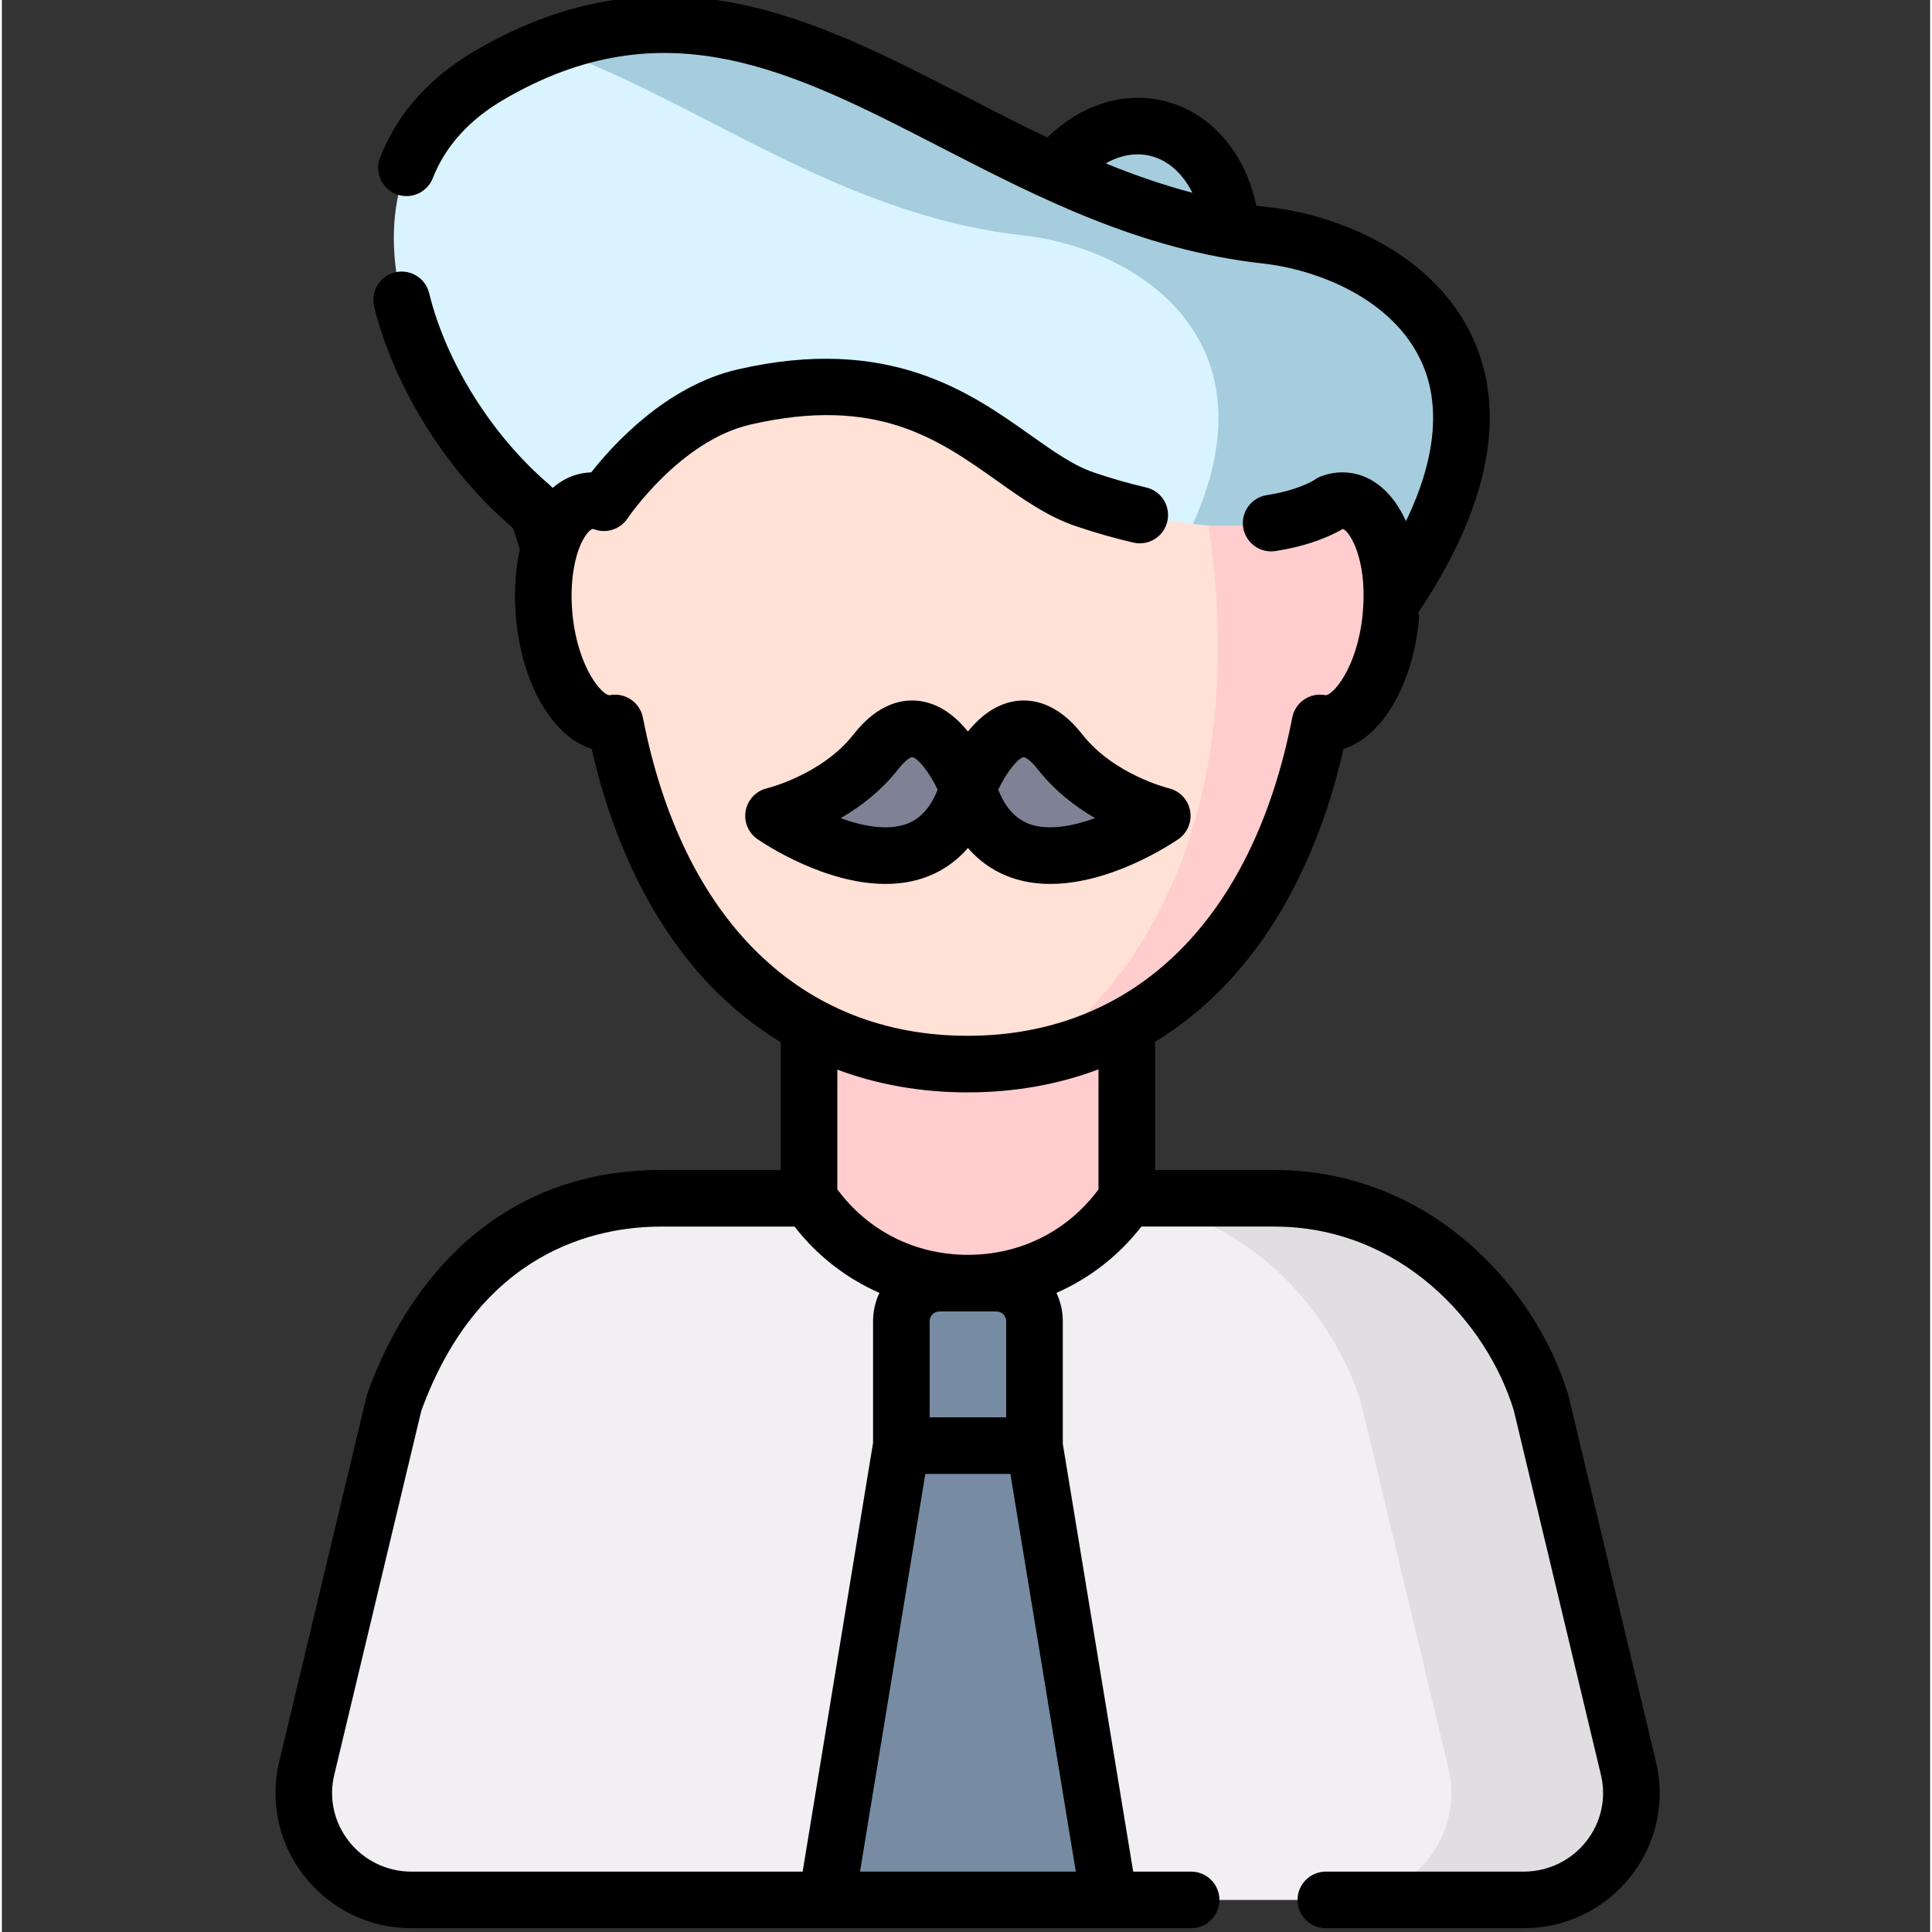 <svg height="511pt" viewBox="-72 1 511 511.997" width="511pt" xmlns="http://www.w3.org/2000/svg"><rect x="-72" y="1" width="511" height="511.997" fill="#333333" stroke="none"/><path d="m252.93 75.156c-4.18 18.973-19.57 31.715-34.383 28.461-14.809-3.254-23.43-21.27-19.25-40.242s19.574-31.715 34.383-28.461c14.812 3.254 23.43 21.27 19.25 40.242zm0 0" fill="#a6cdde"/><path d="m72.992 145.867c-1.598-3.465-1.766-8.145-4.883-10.809-31.477-26.891-57.387-86.891-11.008-114.074 75.391-44.195 124.984 33.41 205.883 42.387 32.508 3.609 77.66 32.469 33.379 96.875zm0 0" fill="#d9f4ff"/><path d="m262.984 63.371c-75.301-8.355-123.484-76.156-190.598-49.852 39.059 13.301 76.785 44.371 126.184 49.852 31.832 3.535 75.766 31.281 36.02 92.898l61.773 3.977c44.281-64.406-.871-93.266-33.379-96.875zm0 0" fill="#a6cdde"/><path d="m226.113 362.773c0 12.871-7.648 23.301-17.086 23.301h-50.039c-9.438 0-17.09-10.43-17.09-23.301v-86.551c0-12.871 7.652-23.301 17.09-23.301h50.039c9.438 0 17.086 10.43 17.086 23.301zm0 0" fill="#ffcdcd"/><path d="m359.051 469.621-23.156-96.867c-7.27-23.93-31.699-54.203-70.801-54.203h-38.965l-.059.09c-20.055 29.906-64.18 29.859-84.172-.09h-39.16c-39.098 0-60.801 26.43-70.797 54.203l-23.156 96.867c-4.258 17.801 9.359 34.879 27.805 34.879h294.656c18.445 0 32.059-17.074 27.805-34.879zm0 0" fill="#f1eff2"/><path d="m359.051 469.621-23.156-96.867c-7.27-23.93-31.699-54.203-70.801-54.203h-38.965l-.059.09c-.094.141-.199.27-.293.406 34.211 3.945 55.68 31.539 62.414 53.707l23.156 96.867c4.258 17.801-9.359 34.879-27.805 34.879h47.699c18.449 0 32.062-17.074 27.809-34.879zm0 0" fill="#e0dee1"/><path d="m284.043 133.715c-1.266-.129-2.527.059-3.762.516 0 0-19.652 14.504-65.219-.879-22.293-7.527-38.516-39.102-90.422-27.137-21.836 5.035-37.086 28.016-37.086 28.016-1.234-.457-2.496-.645-3.762-.516-8.305.844-13.688 14.73-12.02 31.016 1.668 16.289 9.754 28.805 18.059 27.961.227-.023.453-.059.68-.102 10.215 52.449 41.57 90.402 93.406 90.402 51.832 0 83.188-37.953 93.402-90.402.227.043.453.078.684.102 8.301.844 16.387-11.672 18.055-27.961 1.668-16.285-3.715-30.172-12.016-31.016zm0 0" fill="#ffe1d6"/><path d="m284.043 133.715c-1.266-.129-2.527.059-3.762.516 0 0-10.078 7.43-32.52 6.008 7.777 51.09-1.25 107.516-45.809 141.094 41.121-7.82 66.398-42.688 75.367-88.746.227.043.453.082.684.105 8.301.844 16.387-11.672 18.055-27.961 1.668-16.285-3.715-30.172-12.016-31.016zm0 0" fill="#ffcdcd"/><path d="m201.645 384.102h-35.277v-32.973c0-5.57 4.516-10.082 10.086-10.082h15.105c5.57 0 10.082 4.512 10.082 10.082v32.973zm0 0" fill="#778ca3"/><path d="m166.348 373.918-19.602 129.547h74.52l-19.645-129.547zm0 0" fill="#778ca3"/><path d="m184.012 210.027s10.234-27.902 24.426-9.762c10.156 12.98 27.09 16.938 27.09 16.938s-40.746 27.938-51.516-7.176zm0 0" fill="#7f8194"/><path d="m184.012 210.027s-10.234-27.902-24.426-9.762c-10.156 12.98-27.094 16.938-27.094 16.938s40.746 27.938 51.52-7.176zm0 0" fill="#7f8194"/><path d="m366.348 467.879-23.156-96.867c-.035-.148-.078-.293-.121-.438-8.707-28.668-36.824-59.523-77.977-59.523h-31.48v-33.969c6.496-3.957 12.516-8.766 17.992-14.395 15.074-15.512 26.051-37.273 31.926-63.199 10.066-3.203 18.195-16.465 19.988-33.992.086-.832.035-1.578-.129-2.246 13.156-19.516 25.922-47.543 14.445-72.633-10.211-22.32-35.484-32.641-54.023-34.699-1.133-.125-2.258-.266-3.379-.418-3.047-14.449-12.488-25.133-25.145-27.914-10.504-2.309-21.652 1.43-30.219 9.852-7.297-3.477-14.449-7.16-21.527-10.805-20.656-10.633-40.168-20.676-61.164-24.777-23.973-4.676-46.562-.539-69.074 12.656-12.062 7.074-20.496 16.566-25.07 28.215-1.512 3.855.387 8.207 4.242 9.719 3.855 1.516 8.211-.383 9.723-4.242 3.312-8.438 9.602-15.422 18.695-20.75 42.77-25.07 76.605-7.648 115.781 12.52 26.016 13.391 52.918 27.242 85.48 30.855 14.645 1.625 34.438 9.418 42.035 26.027 5.238 11.449 3.801 25.852-4.094 42.266-3.344-7.43-8.707-12.195-15.301-12.867-2.387-.242-4.785.074-7.129.945-.719.27-1.195.492-1.789.957-.508.324-4.602 2.812-12.656 4.055-4.094.629-6.902 4.457-6.273 8.551.633 4.098 4.473 6.906 8.555 6.273 9.43-1.453 15.281-4.344 17.816-5.852 1.441.246 5.836 6.414 5.527 18.879-.02.77-.188 3.297-.25 3.906-1.457 14.219-7.992 21.441-9.871 21.254-4.066-.781-7.98 1.875-8.77 5.934-10.438 53.594-41.801 84.336-86.043 84.336-44.242 0-75.605-30.738-86.043-84.336-.789-4.059-4.738-6.703-8.801-5.926-1.859.176-8.383-7.043-9.84-21.262-.582-5.703-.176-11.312 1.113-15.766.02-.062.039-.125.059-.188 1.5-5.047 3.562-6.777 4.145-6.836.078-.008.227.02.395.082 3.254 1.211 6.922.016 8.852-2.871.141-.207 13.949-20.582 32.531-24.867 33.488-7.719 49.711 3.777 65.402 14.898 6.887 4.879 13.391 9.488 20.938 12.035 5.164 1.742 10.277 3.203 15.191 4.34 4.039.934 8.066-1.582 8.996-5.617.934-4.039-1.582-8.066-5.617-8.996-4.438-1.027-9.07-2.352-13.773-3.941-5.465-1.844-10.84-5.652-17.062-10.062-15.785-11.184-37.406-26.504-77.441-17.273-18.859 4.348-32.984 19.898-38.781 27.273-.383.012-.762.035-1.145.074-3.352.34-6.414 1.73-9.059 4.031-.309-.316-.641-.629-.992-.93-15.117-12.914-27.281-32.328-31.75-50.664-.984-4.023-5.035-6.492-9.066-5.512-4.023.98-6.488 5.039-5.512 9.062 5.18 21.242 19.195 43.664 36.578 58.512.395.402.938 2.293 1.266 3.422.227.781.469 1.625.766 2.488-1.289 5.727-1.629 12.215-.953 18.828 1.797 17.531 9.922 30.789 19.992 33.996 5.871 25.922 16.852 47.688 31.926 63.195 5.523 5.684 11.605 10.527 18.168 14.504v33.863h-31.656c-19.895 0-37.133 6.234-51.242 18.531-11.43 9.961-20.633 24.012-26.613 40.629-.098.262-.176.527-.238.797l-23.156 96.867c-2.555 10.68-.109 21.758 6.707 30.391 6.887 8.727 17.234 13.73 28.395 13.73h206.562c4.145 0 7.5-3.355 7.5-7.5 0-4.141-3.355-7.5-7.5-7.5h-15.352l-18.656-113.387v-32.48c0-2.68-.605-5.223-1.684-7.5 8.762-3.852 16.523-9.848 22.508-17.578h35.125c33.41 0 56.336 25.188 63.559 48.672l23.105 96.641c1.477 6.184.059 12.602-3.895 17.613-4.023 5.098-10.082 8.02-16.617 8.02h-52.391c-4.145 0-7.5 3.359-7.5 7.5 0 4.145 3.355 7.5 7.5 7.5h52.391c11.156 0 21.508-5.004 28.395-13.73 6.812-8.633 9.258-19.711 6.707-30.387zm-134.277-425.641c4.801 1.055 8.852 4.684 11.422 9.844-7.32-1.926-14.883-4.488-22.961-7.781 3.73-2.141 7.73-2.898 11.539-2.062zm-212.098 446.738c-3.953-5.008-5.375-11.426-3.895-17.609l23.059-96.457c15.473-42.5 46.469-48.855 63.602-48.855h35.324c5.984 7.727 13.738 13.719 22.492 17.57-1.082 2.277-1.684 4.824-1.684 7.508v32.223l-18.664 113.645h-103.617c-6.539 0-12.598-2.926-16.617-8.023zm174.172-112.375h-20.273v-25.473c0-1.426 1.156-2.582 2.586-2.582h15.102c1.426 0 2.586 1.16 2.586 2.582zm-38.734 120.398 17.309-105.398h22.539l17.344 105.398zm28.605-163.457h-.047c-13.922-.016-26.402-6.316-34.57-17.359v-31.723c10.66 3.988 22.25 6.031 34.52 6.031 12.336 0 23.988-2.066 34.695-6.102v31.812c-8.184 11.051-20.672 17.34-34.598 17.34zm0 0"/><path d="m214.348 195.645c-6.703-8.566-13.438-9.527-17.902-8.824-5.199.82-9.328 4.199-12.434 8.027-3.105-3.828-7.234-7.207-12.434-8.027-4.473-.703-11.199.258-17.902 8.824-8.332 10.648-22.77 14.227-22.891 14.254-2.895.68-5.113 3-5.664 5.922-.547 2.918.68 5.887 3.133 7.57 2.082 1.426 17.848 11.855 33.914 11.855 3.484 0 6.984-.492 10.363-1.672 3.531-1.234 7.734-3.539 11.48-7.852 3.742 4.312 7.949 6.617 11.477 7.852 3.379 1.18 6.879 1.672 10.363 1.672 16.066 0 31.832-10.43 33.918-11.855 2.441-1.676 3.656-4.637 3.121-7.551-.535-2.914-2.754-5.242-5.633-5.934-.141-.035-14.582-3.613-22.91-14.262zm-46.742 23.762c-5.039 1.77-11.496.535-17.332-1.578 5.18-3.008 10.73-7.207 15.219-12.941 2.203-2.812 3.57-3.293 3.754-3.246 1.488.23 4.574 4.027 6.738 8.633-1.926 4.836-4.68 7.836-8.379 9.133zm32.832.008c-3.707-1.297-6.469-4.297-8.398-9.141 2.164-4.605 5.25-8.402 6.738-8.633.176-.031 1.547.422 3.754 3.246 4.477 5.723 10.02 9.918 15.188 12.926-5.824 2.098-12.281 3.348-17.281 1.602zm0 0"/></svg>